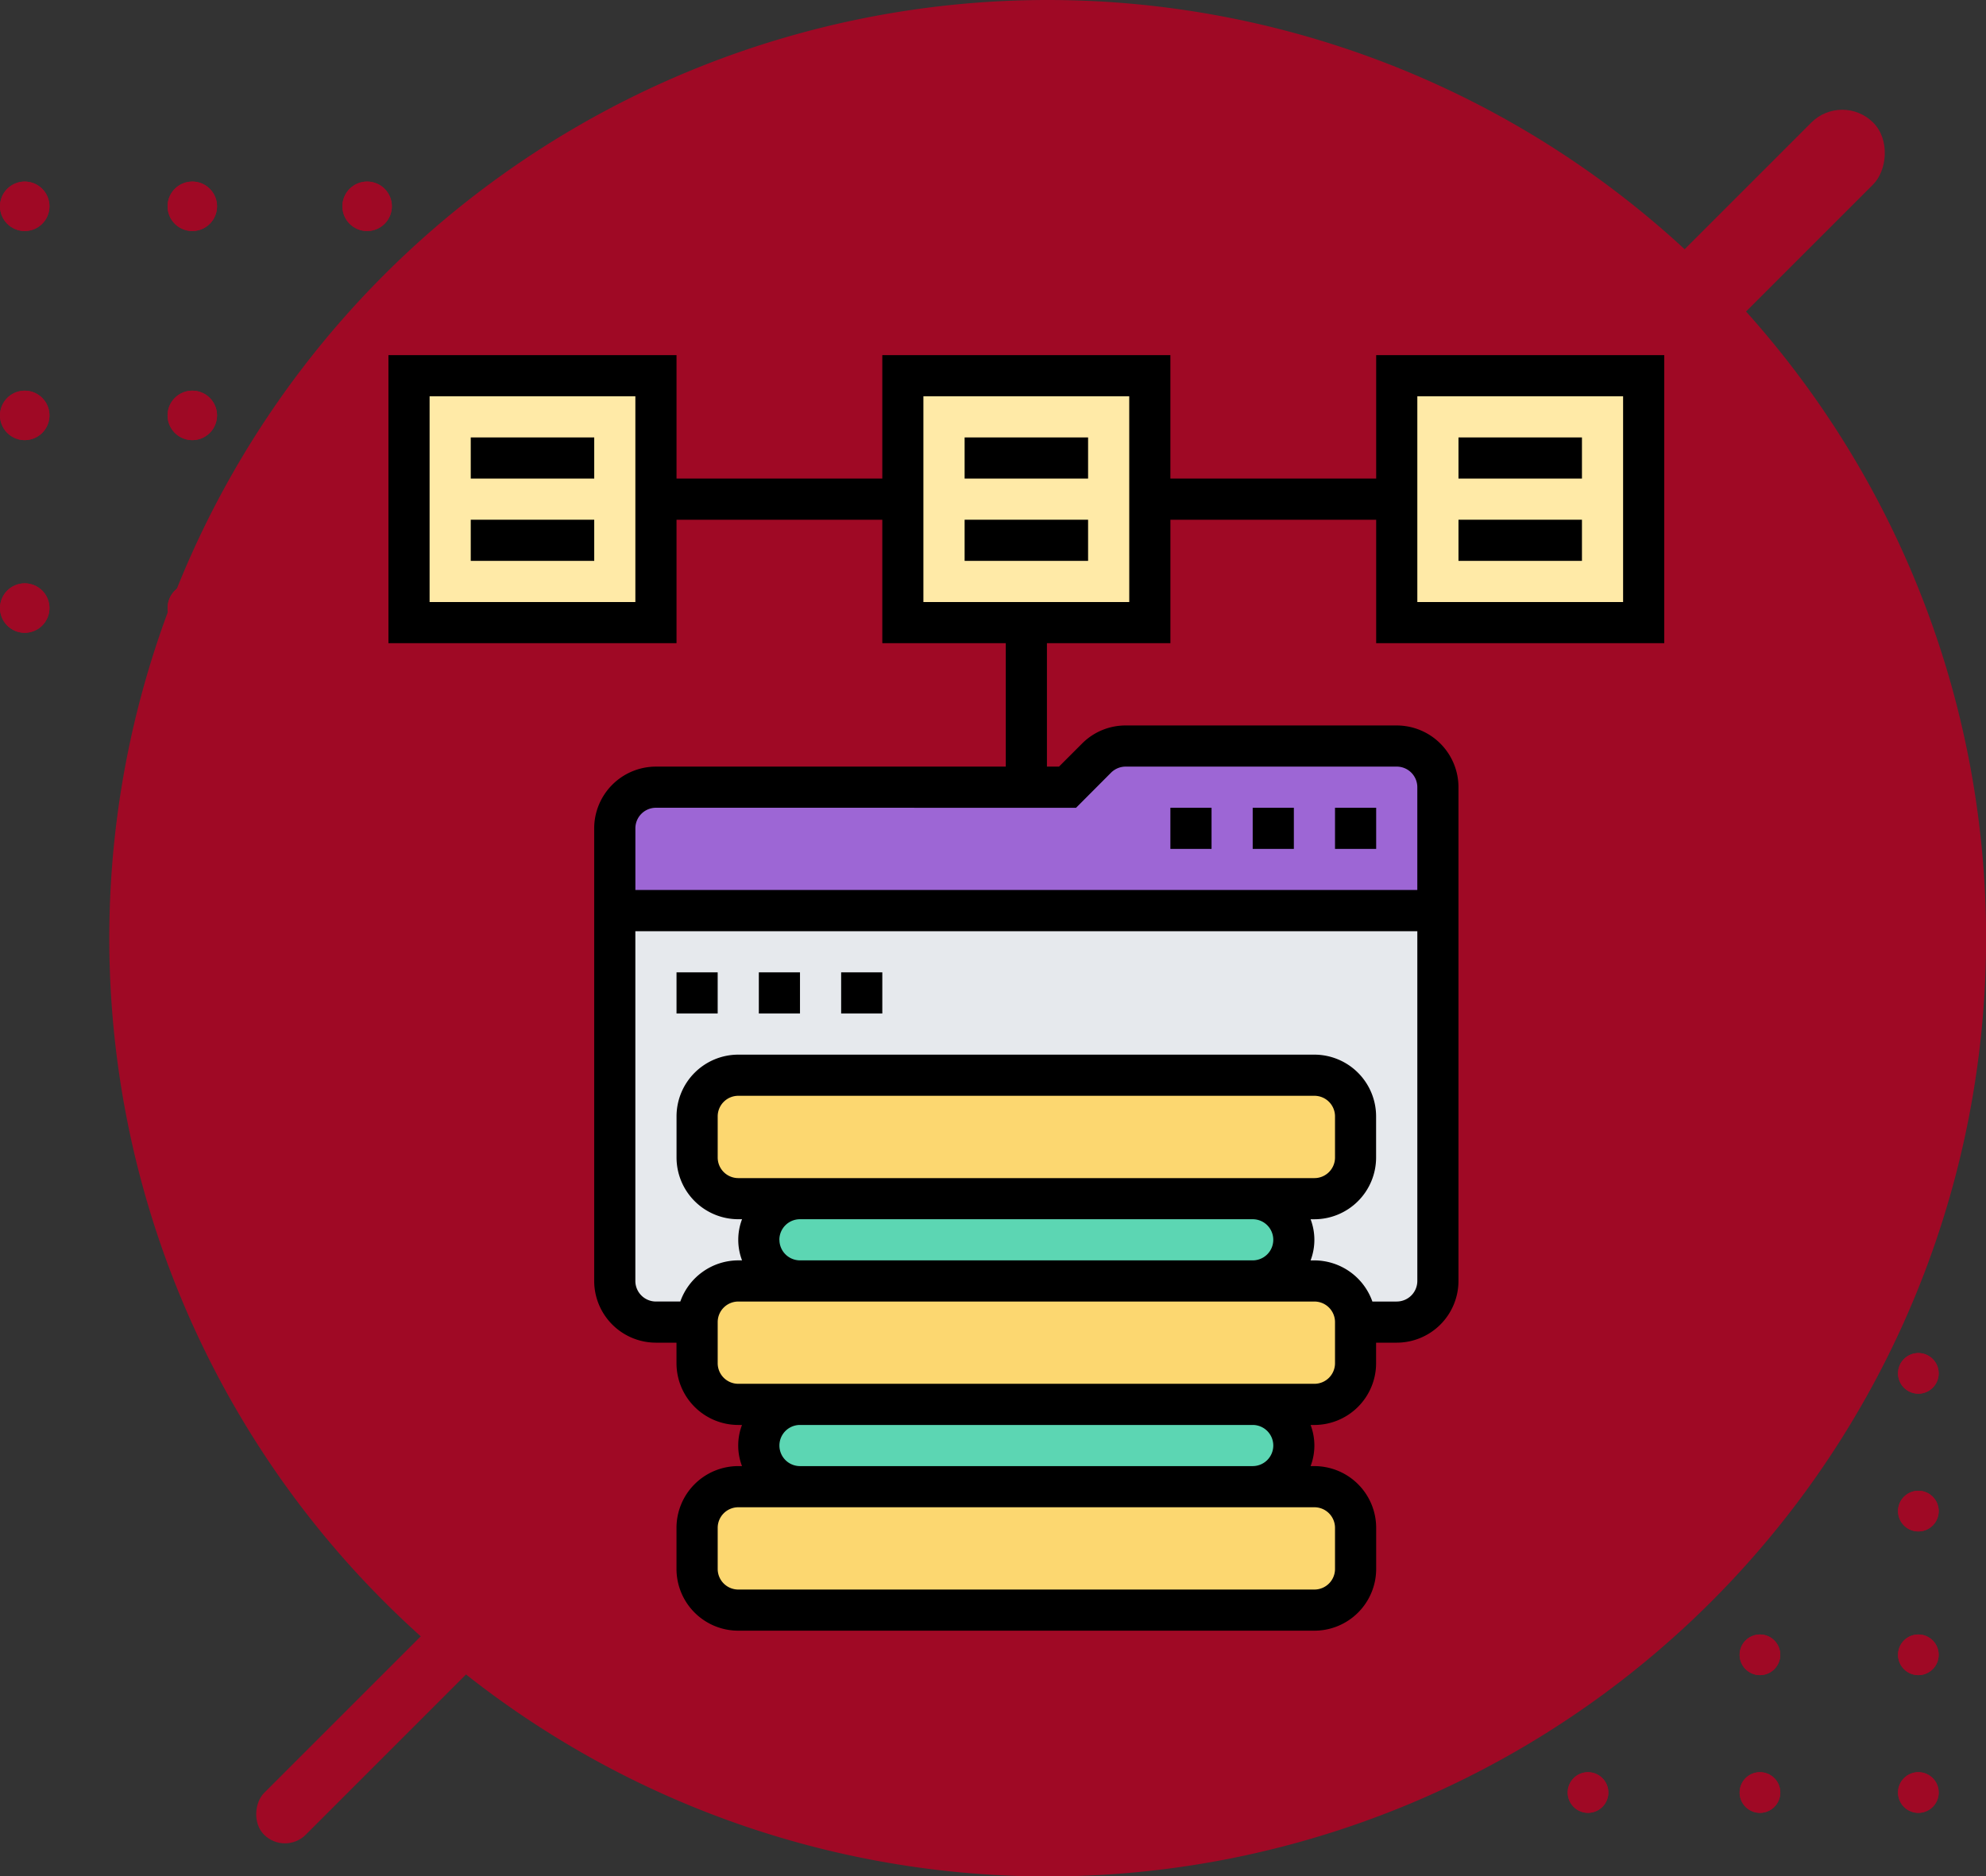 <svg id="Grupo_1068396" data-name="Grupo 1068396" xmlns="http://www.w3.org/2000/svg" xmlns:xlink="http://www.w3.org/1999/xlink" width="134.389" height="126.993" viewBox="0 0 134.389 126.993">
  <rect x="0" y="0" width="134.389" height="126.993" fill="#333333" stroke="none"/>
  <defs>
    <clipPath id="clip-path">
      <path id="Trazado_814206" data-name="Trazado 814206" d="M0,1.376A1.376,1.376,0,1,0,1.375,0,1.375,1.375,0,0,0,0,1.376" fill="#9f0925"/>
    </clipPath>
    <clipPath id="clip-path-2">
      <path id="Trazado_814208" data-name="Trazado 814208" d="M0,1.376A1.376,1.376,0,1,0,1.376,0h0A1.377,1.377,0,0,0,0,1.376" fill="#9f0925"/>
    </clipPath>
    <clipPath id="clip-path-3">
      <path id="Trazado_814210" data-name="Trazado 814210" d="M1.375,0A1.375,1.375,0,1,0,2.751,1.376,1.375,1.375,0,0,0,1.375,0Z" fill="#9f0925"/>
    </clipPath>
    <clipPath id="clip-path-4">
      <path id="Trazado_814212" data-name="Trazado 814212" d="M0,1.376A1.375,1.375,0,1,0,1.375,0,1.375,1.375,0,0,0,0,1.376" fill="#9f0925"/>
    </clipPath>
    <clipPath id="clip-path-6">
      <path id="Trazado_814216" data-name="Trazado 814216" d="M1.375,0A1.375,1.375,0,1,0,2.75,1.376,1.375,1.375,0,0,0,1.375,0Z" fill="#9f0925"/>
    </clipPath>
    <clipPath id="clip-path-7">
      <path id="Trazado_814218" data-name="Trazado 814218" d="M0,1.376A1.376,1.376,0,1,0,1.375,0,1.376,1.376,0,0,0,0,1.376" fill="#9f0925"/>
    </clipPath>
    <clipPath id="clip-path-13">
      <path id="Trazado_814230" data-name="Trazado 814230" d="M1074.25,1088.088a1.673,1.673,0,1,0,1.673-1.674,1.673,1.673,0,0,0-1.673,1.674" transform="translate(-1074.25 -1086.414)" fill="#9f0925"/>
    </clipPath>
    <clipPath id="clip-path-14">
      <path id="Trazado_814232" data-name="Trazado 814232" d="M1074.25,1053.176a1.673,1.673,0,1,0,1.673-1.673h0a1.675,1.675,0,0,0-1.673,1.673" transform="translate(-1074.25 -1051.503)" fill="#9f0925"/>
    </clipPath>
    <clipPath id="clip-path-15">
      <path id="Trazado_814234" data-name="Trazado 814234" d="M1075.924,1013.613a1.673,1.673,0,1,0,1.673,1.674A1.673,1.673,0,0,0,1075.924,1013.613Z" transform="translate(-1074.251 -1013.613)" fill="#9f0925"/>
    </clipPath>
    <clipPath id="clip-path-16">
      <path id="Trazado_814236" data-name="Trazado 814236" d="M1104.611,1088.088a1.673,1.673,0,1,0,1.673-1.674,1.672,1.672,0,0,0-1.673,1.674" transform="translate(-1104.611 -1086.414)" fill="#9f0925"/>
    </clipPath>
    <clipPath id="clip-path-17">
      <path id="Trazado_814238" data-name="Trazado 814238" d="M1104.611,1053.176a1.673,1.673,0,1,0,1.673-1.673,1.673,1.673,0,0,0-1.673,1.673" transform="translate(-1104.611 -1051.503)" fill="#9f0925"/>
    </clipPath>
    <clipPath id="clip-path-18">
      <path id="Trazado_814240" data-name="Trazado 814240" d="M1106.285,1013.613a1.673,1.673,0,1,0,1.673,1.673A1.672,1.672,0,0,0,1106.285,1013.613Z" transform="translate(-1104.613 -1013.613)" fill="#9f0925"/>
    </clipPath>
    <clipPath id="clip-path-19">
      <path id="Trazado_814242" data-name="Trazado 814242" d="M1136.285,1088.088a1.674,1.674,0,1,0,1.673-1.674,1.674,1.674,0,0,0-1.673,1.674" transform="translate(-1136.285 -1086.414)" fill="#9f0925"/>
    </clipPath>
    <clipPath id="clip-path-20">
      <path id="Trazado_814244" data-name="Trazado 814244" d="M1136.285,1053.176a1.674,1.674,0,1,0,1.674-1.673h0a1.676,1.676,0,0,0-1.673,1.673" transform="translate(-1136.285 -1051.503)" fill="#9f0925"/>
    </clipPath>
    <clipPath id="clip-path-21">
      <path id="Trazado_814246" data-name="Trazado 814246" d="M1137.959,1013.613a1.673,1.673,0,1,0,1.673,1.674A1.673,1.673,0,0,0,1137.959,1013.613Z" transform="translate(-1136.287 -1013.613)" fill="#9f0925"/>
    </clipPath>
    <clipPath id="clip-path-22">
      <path id="Trazado_814248" data-name="Trazado 814248" d="M1166.647,1088.088a1.673,1.673,0,1,0,1.672-1.674,1.672,1.672,0,0,0-1.672,1.674" transform="translate(-1166.647 -1086.414)" fill="#9f0925"/>
    </clipPath>
    <clipPath id="clip-path-23">
      <path id="Trazado_814250" data-name="Trazado 814250" d="M1166.647,1053.176a1.673,1.673,0,1,0,1.672-1.673,1.672,1.672,0,0,0-1.672,1.673" transform="translate(-1166.647 -1051.503)" fill="#9f0925"/>
    </clipPath>
    <clipPath id="clip-path-24">
      <path id="Trazado_814252" data-name="Trazado 814252" d="M1168.32,1013.613a1.673,1.673,0,1,0,1.673,1.673A1.672,1.672,0,0,0,1168.32,1013.613Z" transform="translate(-1166.648 -1013.613)" fill="#9f0925"/>
    </clipPath>
  </defs>
  <g id="Grupo_1068156" data-name="Grupo 1068156" transform="translate(0 0)">
    <g id="Grupo_1068103" data-name="Grupo 1068103" transform="translate(0)">
      <path id="Trazado_814254" data-name="Trazado 814254" d="M63.5,0A63.5,63.5,0,1,1,0,63.5,63.5,63.5,0,0,1,63.5,0Z" transform="translate(7.396)" fill="#9f0925"/>
      <g id="Grupo_1068128" data-name="Grupo 1068128" transform="translate(106.083 122.697) rotate(-90)">
        <g id="Group_881454" data-name="Group 881454" transform="translate(0 22.353)">
          <g id="Grupo_1068105" data-name="Grupo 1068105" transform="translate(0 0)">
            <path id="Trazado_814205" data-name="Trazado 814205" d="M0,1.376A1.376,1.376,0,1,0,1.375,0,1.375,1.375,0,0,0,0,1.376" fill="#9f0925"/>
            <g id="Grupo_1068104" data-name="Grupo 1068104" clip-path="url(#clip-path)">
              <g id="Group_881453" data-name="Group 881453" transform="translate(0 0)">
                <rect id="Rectangle_298909" data-name="Rectangle 298909" width="2.751" height="2.751" fill="#9f0925"/>
              </g>
            </g>
          </g>
        </g>
        <g id="Group_881456" data-name="Group 881456" transform="translate(0 11.634)">
          <g id="Grupo_1068107" data-name="Grupo 1068107" transform="translate(0 0)">
            <path id="Trazado_814207" data-name="Trazado 814207" d="M0,1.376A1.376,1.376,0,1,0,1.376,0h0A1.377,1.377,0,0,0,0,1.376" fill="#9f0925"/>
            <g id="Grupo_1068106" data-name="Grupo 1068106" clip-path="url(#clip-path-2)">
              <g id="Group_881455" data-name="Group 881455" transform="translate(0 0)">
                <rect id="Rectangle_298910" data-name="Rectangle 298910" width="2.751" height="2.751" fill="#9f0925"/>
              </g>
            </g>
          </g>
        </g>
        <g id="Group_881458" data-name="Group 881458" transform="translate(0 0)">
          <g id="Grupo_1068109" data-name="Grupo 1068109">
            <path id="Trazado_814209" data-name="Trazado 814209" d="M1.375,0A1.375,1.375,0,1,0,2.751,1.376,1.375,1.375,0,0,0,1.375,0Z" fill="#9f0925"/>
            <g id="Grupo_1068108" data-name="Grupo 1068108" clip-path="url(#clip-path-3)">
              <g id="Group_881457" data-name="Group 881457" transform="translate(0 0)">
                <rect id="Rectangle_298911" data-name="Rectangle 298911" width="2.751" height="2.75" fill="#9f0925"/>
              </g>
            </g>
          </g>
        </g>
        <g id="Group_881460" data-name="Group 881460" transform="translate(9.322 22.353)">
          <g id="Grupo_1068111" data-name="Grupo 1068111" transform="translate(0 0)">
            <path id="Trazado_814211" data-name="Trazado 814211" d="M0,1.376A1.375,1.375,0,1,0,1.375,0,1.375,1.375,0,0,0,0,1.376" fill="#9f0925"/>
            <g id="Grupo_1068110" data-name="Grupo 1068110" clip-path="url(#clip-path-4)">
              <g id="Group_881459" data-name="Group 881459" transform="translate(0 0)">
                <rect id="Rectangle_298912" data-name="Rectangle 298912" width="2.751" height="2.751" fill="#9f0925"/>
              </g>
            </g>
          </g>
        </g>
        <g id="Group_881462" data-name="Group 881462" transform="translate(9.322 11.634)">
          <g id="Grupo_1068113" data-name="Grupo 1068113" transform="translate(0 0)">
            <path id="Trazado_814213" data-name="Trazado 814213" d="M0,1.376A1.375,1.375,0,1,0,1.375,0,1.375,1.375,0,0,0,0,1.376" fill="#9f0925"/>
            <g id="Grupo_1068112" data-name="Grupo 1068112" clip-path="url(#clip-path-4)">
              <g id="Group_881461" data-name="Group 881461" transform="translate(0 0)">
                <rect id="Rectangle_298913" data-name="Rectangle 298913" width="2.751" height="2.751" fill="#9f0925"/>
              </g>
            </g>
          </g>
        </g>
        <g id="Group_881464" data-name="Group 881464" transform="translate(9.323 0)">
          <g id="Grupo_1068115" data-name="Grupo 1068115" transform="translate(0)">
            <path id="Trazado_814215" data-name="Trazado 814215" d="M1.375,0A1.375,1.375,0,1,0,2.75,1.376,1.375,1.375,0,0,0,1.375,0Z" fill="#9f0925"/>
            <g id="Grupo_1068114" data-name="Grupo 1068114" clip-path="url(#clip-path-6)">
              <g id="Group_881463" data-name="Group 881463" transform="translate(-0.001 0)">
                <rect id="Rectangle_298914" data-name="Rectangle 298914" width="2.751" height="2.75" fill="#9f0925"/>
              </g>
            </g>
          </g>
        </g>
        <g id="Group_881454-2" data-name="Group 881454" transform="translate(19.047 22.353)">
          <g id="Grupo_1068117" data-name="Grupo 1068117" transform="translate(0 0)">
            <path id="Trazado_814217" data-name="Trazado 814217" d="M0,1.376A1.376,1.376,0,1,0,1.375,0,1.376,1.376,0,0,0,0,1.376" fill="#9f0925"/>
            <g id="Grupo_1068116" data-name="Grupo 1068116" clip-path="url(#clip-path-7)">
              <g id="Group_881453-2" data-name="Group 881453" transform="translate(0 0)">
                <rect id="Rectangle_298909-2" data-name="Rectangle 298909" width="2.751" height="2.751" fill="#9f0925"/>
              </g>
            </g>
          </g>
        </g>
        <g id="Group_881456-2" data-name="Group 881456" transform="translate(19.047 11.634)">
          <g id="Grupo_1068119" data-name="Grupo 1068119" transform="translate(0 0)">
            <path id="Trazado_814219" data-name="Trazado 814219" d="M0,1.376A1.376,1.376,0,1,0,1.376,0h0A1.377,1.377,0,0,0,0,1.376" fill="#9f0925"/>
            <g id="Grupo_1068118" data-name="Grupo 1068118" clip-path="url(#clip-path-2)">
              <g id="Group_881455-2" data-name="Group 881455" transform="translate(0 0)">
                <rect id="Rectangle_298910-2" data-name="Rectangle 298910" width="2.751" height="2.751" fill="#9f0925"/>
              </g>
            </g>
          </g>
        </g>
        <g id="Group_881458-2" data-name="Group 881458" transform="translate(19.048 0)">
          <g id="Grupo_1068121" data-name="Grupo 1068121" transform="translate(0)">
            <path id="Trazado_814221" data-name="Trazado 814221" d="M1.375,0A1.375,1.375,0,1,0,2.75,1.376,1.375,1.375,0,0,0,1.375,0Z" fill="#9f0925"/>
            <g id="Grupo_1068120" data-name="Grupo 1068120" clip-path="url(#clip-path-6)">
              <g id="Group_881457-2" data-name="Group 881457" transform="translate(0 0)">
                <rect id="Rectangle_298911-2" data-name="Rectangle 298911" width="2.751" height="2.75" fill="#9f0925"/>
              </g>
            </g>
          </g>
        </g>
        <g id="Group_881460-2" data-name="Group 881460" transform="translate(28.37 22.353)">
          <g id="Grupo_1068123" data-name="Grupo 1068123" transform="translate(0 0)">
            <path id="Trazado_814223" data-name="Trazado 814223" d="M0,1.376A1.375,1.375,0,1,0,1.375,0,1.375,1.375,0,0,0,0,1.376" fill="#9f0925"/>
            <g id="Grupo_1068122" data-name="Grupo 1068122" clip-path="url(#clip-path-4)">
              <g id="Group_881459-2" data-name="Group 881459" transform="translate(0 0)">
                <rect id="Rectangle_298912-2" data-name="Rectangle 298912" width="2.751" height="2.751" fill="#9f0925"/>
              </g>
            </g>
          </g>
        </g>
        <g id="Group_881462-2" data-name="Group 881462" transform="translate(28.37 11.634)">
          <g id="Grupo_1068125" data-name="Grupo 1068125" transform="translate(0 0)">
            <path id="Trazado_814225" data-name="Trazado 814225" d="M0,1.376A1.375,1.375,0,1,0,1.375,0,1.375,1.375,0,0,0,0,1.376" fill="#9f0925"/>
            <g id="Grupo_1068124" data-name="Grupo 1068124" clip-path="url(#clip-path-4)">
              <g id="Group_881461-2" data-name="Group 881461" transform="translate(0 0)">
                <rect id="Rectangle_298913-2" data-name="Rectangle 298913" width="2.751" height="2.751" fill="#9f0925"/>
              </g>
            </g>
          </g>
        </g>
        <g id="Group_881464-2" data-name="Group 881464" transform="translate(28.37 0)">
          <g id="Grupo_1068127" data-name="Grupo 1068127" transform="translate(0)">
            <path id="Trazado_814227" data-name="Trazado 814227" d="M1.375,0A1.375,1.375,0,1,0,2.75,1.376,1.375,1.375,0,0,0,1.375,0Z" fill="#9f0925"/>
            <g id="Grupo_1068126" data-name="Grupo 1068126" clip-path="url(#clip-path-6)">
              <g id="Group_881463-2" data-name="Group 881463" transform="translate(0 0)">
                <rect id="Rectangle_298914-2" data-name="Rectangle 298914" width="2.751" height="2.75" fill="#9f0925"/>
              </g>
            </g>
          </g>
        </g>
      </g>
      <g id="Grupo_1068153" data-name="Grupo 1068153" transform="translate(0 12.29)">
        <g id="Group_881454-3" data-name="Group 881454" transform="translate(0 27.192)">
          <g id="Grupo_1068130" data-name="Grupo 1068130">
            <path id="Trazado_814229" data-name="Trazado 814229" d="M1074.25,1088.088a1.673,1.673,0,1,0,1.673-1.674,1.673,1.673,0,0,0-1.673,1.674" transform="translate(-1074.25 -1086.414)" fill="#9f0925"/>
            <g id="Grupo_1068129" data-name="Grupo 1068129" clip-path="url(#clip-path-13)">
              <g id="Group_881453-3" data-name="Group 881453" transform="translate(0 0)">
                <rect id="Rectangle_298909-3" data-name="Rectangle 298909" width="3.346" height="3.346" fill="#9f0925"/>
              </g>
            </g>
          </g>
        </g>
        <g id="Group_881456-3" data-name="Group 881456" transform="translate(0 14.152)">
          <g id="Grupo_1068132" data-name="Grupo 1068132">
            <path id="Trazado_814231" data-name="Trazado 814231" d="M1074.25,1053.176a1.673,1.673,0,1,0,1.673-1.673h0a1.675,1.675,0,0,0-1.673,1.673" transform="translate(-1074.25 -1051.503)" fill="#9f0925"/>
            <g id="Grupo_1068131" data-name="Grupo 1068131" clip-path="url(#clip-path-14)">
              <g id="Group_881455-3" data-name="Group 881455" transform="translate(0 0)">
                <rect id="Rectangle_298910-3" data-name="Rectangle 298910" width="3.346" height="3.346" fill="#9f0925"/>
              </g>
            </g>
          </g>
        </g>
        <g id="Group_881458-3" data-name="Group 881458" transform="translate(0 0)">
          <g id="Grupo_1068134" data-name="Grupo 1068134">
            <path id="Trazado_814233" data-name="Trazado 814233" d="M1075.924,1013.613a1.673,1.673,0,1,0,1.673,1.674A1.673,1.673,0,0,0,1075.924,1013.613Z" transform="translate(-1074.251 -1013.613)" fill="#9f0925"/>
            <g id="Grupo_1068133" data-name="Grupo 1068133" clip-path="url(#clip-path-15)">
              <g id="Group_881457-3" data-name="Group 881457" transform="translate(0 0)">
                <rect id="Rectangle_298911-3" data-name="Rectangle 298911" width="3.346" height="3.346" fill="#9f0925"/>
              </g>
            </g>
          </g>
        </g>
        <g id="Group_881460-3" data-name="Group 881460" transform="translate(11.34 27.192)">
          <g id="Grupo_1068136" data-name="Grupo 1068136">
            <path id="Trazado_814235" data-name="Trazado 814235" d="M1104.611,1088.088a1.673,1.673,0,1,0,1.673-1.674,1.672,1.672,0,0,0-1.673,1.674" transform="translate(-1104.611 -1086.414)" fill="#9f0925"/>
            <g id="Grupo_1068135" data-name="Grupo 1068135" clip-path="url(#clip-path-16)">
              <g id="Group_881459-3" data-name="Group 881459" transform="translate(0 0)">
                <rect id="Rectangle_298912-3" data-name="Rectangle 298912" width="3.346" height="3.346" fill="#9f0925"/>
              </g>
            </g>
          </g>
        </g>
        <g id="Group_881462-3" data-name="Group 881462" transform="translate(11.34 14.152)">
          <g id="Grupo_1068138" data-name="Grupo 1068138">
            <path id="Trazado_814237" data-name="Trazado 814237" d="M1104.611,1053.176a1.673,1.673,0,1,0,1.673-1.673,1.673,1.673,0,0,0-1.673,1.673" transform="translate(-1104.611 -1051.503)" fill="#9f0925"/>
            <g id="Grupo_1068137" data-name="Grupo 1068137" clip-path="url(#clip-path-17)">
              <g id="Group_881461-3" data-name="Group 881461" transform="translate(0 0)">
                <rect id="Rectangle_298913-3" data-name="Rectangle 298913" width="3.346" height="3.346" fill="#9f0925"/>
              </g>
            </g>
          </g>
        </g>
        <g id="Group_881464-3" data-name="Group 881464" transform="translate(11.341 0)">
          <g id="Grupo_1068140" data-name="Grupo 1068140">
            <path id="Trazado_814239" data-name="Trazado 814239" d="M1106.285,1013.613a1.673,1.673,0,1,0,1.673,1.673A1.672,1.672,0,0,0,1106.285,1013.613Z" transform="translate(-1104.613 -1013.613)" fill="#9f0925"/>
            <g id="Grupo_1068139" data-name="Grupo 1068139" clip-path="url(#clip-path-18)">
              <g id="Group_881463-3" data-name="Group 881463" transform="translate(-0.001 0)">
                <rect id="Rectangle_298914-3" data-name="Rectangle 298914" width="3.346" height="3.346" fill="#9f0925"/>
              </g>
            </g>
          </g>
        </g>
        <g id="Group_881454-4" data-name="Group 881454" transform="translate(23.171 27.192)">
          <g id="Grupo_1068142" data-name="Grupo 1068142">
            <path id="Trazado_814241" data-name="Trazado 814241" d="M1136.285,1088.088a1.674,1.674,0,1,0,1.673-1.674,1.674,1.674,0,0,0-1.673,1.674" transform="translate(-1136.285 -1086.414)" fill="#9f0925"/>
            <g id="Grupo_1068141" data-name="Grupo 1068141" clip-path="url(#clip-path-19)">
              <g id="Group_881453-4" data-name="Group 881453" transform="translate(0 0)">
                <rect id="Rectangle_298909-4" data-name="Rectangle 298909" width="3.346" height="3.346" fill="#9f0925"/>
              </g>
            </g>
          </g>
        </g>
        <g id="Group_881456-4" data-name="Group 881456" transform="translate(23.171 14.152)">
          <g id="Grupo_1068144" data-name="Grupo 1068144">
            <path id="Trazado_814243" data-name="Trazado 814243" d="M1136.285,1053.176a1.674,1.674,0,1,0,1.674-1.673h0a1.676,1.676,0,0,0-1.673,1.673" transform="translate(-1136.285 -1051.503)" fill="#9f0925"/>
            <g id="Grupo_1068143" data-name="Grupo 1068143" clip-path="url(#clip-path-20)">
              <g id="Group_881455-4" data-name="Group 881455" transform="translate(0 0)">
                <rect id="Rectangle_298910-4" data-name="Rectangle 298910" width="3.346" height="3.346" fill="#9f0925"/>
              </g>
            </g>
          </g>
        </g>
        <g id="Group_881458-4" data-name="Group 881458" transform="translate(23.171 0)">
          <g id="Grupo_1068146" data-name="Grupo 1068146">
            <path id="Trazado_814245" data-name="Trazado 814245" d="M1137.959,1013.613a1.673,1.673,0,1,0,1.673,1.674A1.673,1.673,0,0,0,1137.959,1013.613Z" transform="translate(-1136.287 -1013.613)" fill="#9f0925"/>
            <g id="Grupo_1068145" data-name="Grupo 1068145" clip-path="url(#clip-path-21)">
              <g id="Group_881457-4" data-name="Group 881457" transform="translate(-0.001 0)">
                <rect id="Rectangle_298911-4" data-name="Rectangle 298911" width="3.346" height="3.346" fill="#9f0925"/>
              </g>
            </g>
          </g>
        </g>
        <g id="Group_881460-4" data-name="Group 881460" transform="translate(34.511 27.192)">
          <g id="Grupo_1068148" data-name="Grupo 1068148">
            <path id="Trazado_814247" data-name="Trazado 814247" d="M1166.647,1088.088a1.673,1.673,0,1,0,1.672-1.674,1.672,1.672,0,0,0-1.672,1.674" transform="translate(-1166.647 -1086.414)" fill="#9f0925"/>
            <g id="Grupo_1068147" data-name="Grupo 1068147" clip-path="url(#clip-path-22)">
              <g id="Group_881459-4" data-name="Group 881459" transform="translate(0 0)">
                <rect id="Rectangle_298912-4" data-name="Rectangle 298912" width="3.346" height="3.346" fill="#9f0925"/>
              </g>
            </g>
          </g>
        </g>
        <g id="Group_881462-4" data-name="Group 881462" transform="translate(34.511 14.152)">
          <g id="Grupo_1068150" data-name="Grupo 1068150">
            <path id="Trazado_814249" data-name="Trazado 814249" d="M1166.647,1053.176a1.673,1.673,0,1,0,1.672-1.673,1.672,1.672,0,0,0-1.672,1.673" transform="translate(-1166.647 -1051.503)" fill="#9f0925"/>
            <g id="Grupo_1068149" data-name="Grupo 1068149" clip-path="url(#clip-path-23)">
              <g id="Group_881461-4" data-name="Group 881461" transform="translate(0 0)">
                <rect id="Rectangle_298913-4" data-name="Rectangle 298913" width="3.346" height="3.346" fill="#9f0925"/>
              </g>
            </g>
          </g>
        </g>
        <g id="Group_881464-4" data-name="Group 881464" transform="translate(34.511 0)">
          <g id="Grupo_1068152" data-name="Grupo 1068152">
            <path id="Trazado_814251" data-name="Trazado 814251" d="M1168.32,1013.613a1.673,1.673,0,1,0,1.673,1.673A1.672,1.672,0,0,0,1168.32,1013.613Z" transform="translate(-1166.648 -1013.613)" fill="#9f0925"/>
            <g id="Grupo_1068151" data-name="Grupo 1068151" clip-path="url(#clip-path-24)">
              <g id="Group_881463-4" data-name="Group 881463" transform="translate(0 0)">
                <rect id="Rectangle_298914-4" data-name="Rectangle 298914" width="3.346" height="3.346" fill="#9f0925"/>
              </g>
            </g>
          </g>
        </g>
      </g>
      <rect id="Rectángulo_374064" data-name="Rectángulo 374064" width="5.919" height="31.089" rx="2.96" transform="translate(124.661 6.203) rotate(45)" fill="#9f0925"/>
      <rect id="Rectángulo_374066" data-name="Rectángulo 374066" width="3.992" height="26.272" rx="1.996" transform="translate(35.034 104.187) rotate(45)" fill="#9f0925"/>
    </g>
  </g>
  <g id="distribuido-" transform="translate(25.285 23.036)">
    <g id="Grupo_1068349" data-name="Grupo 1068349" transform="translate(2.392 2.392)">
      <path id="Trazado_814475" data-name="Trazado 814475" d="M66.709,2V18.709H50V2Z" transform="translate(16.838 -2)" fill="#ffeaa7"/>
      <path id="Trazado_814476" data-name="Trazado 814476" d="M42.71,10.355v8.355H26V2H42.71Z" transform="translate(7.419 -2)" fill="#ffeaa7"/>
      <path id="Trazado_814477" data-name="Trazado 814477" d="M18.709,10.355v8.355H2V2H18.709Z" transform="translate(-2 -2)" fill="#ffeaa7"/>
    </g>
    <path id="Trazado_814478" data-name="Trazado 814478" d="M12,28V53.064a2.793,2.793,0,0,0,2.785,2.785H64.913A2.793,2.793,0,0,0,67.7,53.064V28Z" transform="translate(4.317 10.596)" fill="#e6e9ed"/>
    <path id="Trazado_814479" data-name="Trazado 814479" d="M67.7,22.785V31.14H12V25.57a2.793,2.793,0,0,1,2.785-2.785H42.634L44.6,20.822A2.793,2.793,0,0,1,46.575,20H64.913A2.793,2.793,0,0,1,67.7,22.785Z" transform="translate(4.317 7.457)" fill="#9d66d5"/>
    <path id="Trazado_814480" data-name="Trazado 814480" d="M54.382,42.822a2.723,2.723,0,0,1,.822,1.963,2.793,2.793,0,0,1-2.785,2.785H21.785A2.805,2.805,0,0,1,19,44.785,2.793,2.793,0,0,1,21.785,42H52.419A2.723,2.723,0,0,1,54.382,42.822Z" transform="translate(7.064 16.091)" fill="#5cd6b3"/>
    <path id="Trazado_814481" data-name="Trazado 814481" d="M54.382,52.822a2.723,2.723,0,0,1,.822,1.963,2.793,2.793,0,0,1-2.785,2.785H21.785A2.805,2.805,0,0,1,19,54.785,2.793,2.793,0,0,1,21.785,52H52.419A2.723,2.723,0,0,1,54.382,52.822Z" transform="translate(7.064 20.015)" fill="#5cd6b3"/>
    <path id="Trazado_814482" data-name="Trazado 814482" d="M60.559,58.785V61.57a2.793,2.793,0,0,1-2.785,2.785H18.785A2.793,2.793,0,0,1,16,61.57V58.785A2.793,2.793,0,0,1,18.785,56H57.774A2.793,2.793,0,0,1,60.559,58.785Z" transform="translate(5.887 21.585)" fill="#fcd770"/>
    <path id="Trazado_814483" data-name="Trazado 814483" d="M60.559,48.785V51.57a2.793,2.793,0,0,1-2.785,2.785H18.785A2.793,2.793,0,0,1,16,51.57V48.785A2.793,2.793,0,0,1,18.785,46H57.774A2.793,2.793,0,0,1,60.559,48.785Z" transform="translate(5.887 17.661)" fill="#fcd770"/>
    <path id="Trazado_814484" data-name="Trazado 814484" d="M60.559,38.785V41.57a2.793,2.793,0,0,1-2.785,2.785H18.785A2.793,2.793,0,0,1,16,41.57V38.785A2.793,2.793,0,0,1,18.785,36H57.774A2.793,2.793,0,0,1,60.559,38.785Z" transform="translate(5.887 13.736)" fill="#fcd770"/>
    <path id="Trazado_814485" data-name="Trazado 814485" d="M47,23h2.785v2.785H47Z" transform="translate(18.053 8.634)"/>
    <path id="Trazado_814486" data-name="Trazado 814486" d="M43,23h2.785v2.785H43Z" transform="translate(16.483 8.634)"/>
    <path id="Trazado_814487" data-name="Trazado 814487" d="M39,23h2.785v2.785H39Z" transform="translate(14.913 8.634)"/>
    <path id="Trazado_814488" data-name="Trazado 814488" d="M5,5h8.355V7.785H5Z" transform="translate(1.57 1.57)"/>
    <path id="Trazado_814489" data-name="Trazado 814489" d="M5,9h8.355v2.785H5Z" transform="translate(1.57 3.14)"/>
    <path id="Trazado_814490" data-name="Trazado 814490" d="M29,5h8.355V7.785H29Z" transform="translate(10.989 1.57)"/>
    <path id="Trazado_814491" data-name="Trazado 814491" d="M29,9h8.355v2.785H29Z" transform="translate(10.989 3.14)"/>
    <path id="Trazado_814492" data-name="Trazado 814492" d="M87.332,20.494V1H67.838V9.355H53.913V1H34.419V9.355H20.494V1H1V20.494H20.494V12.14H34.419v8.355h8.355v8.355H19.1a4.182,4.182,0,0,0-4.177,4.177V63.661A4.182,4.182,0,0,0,19.1,67.838h1.392V69.23a4.182,4.182,0,0,0,4.177,4.177h.256a3.912,3.912,0,0,0,0,2.785h-.256a4.182,4.182,0,0,0-4.177,4.177v2.785a4.182,4.182,0,0,0,4.177,4.177H63.661a4.182,4.182,0,0,0,4.177-4.177V80.37a4.182,4.182,0,0,0-4.177-4.177H63.4a3.912,3.912,0,0,0,0-2.785h.256a4.182,4.182,0,0,0,4.177-4.177V67.838H69.23a4.182,4.182,0,0,0,4.177-4.177V30.242a4.182,4.182,0,0,0-4.177-4.177H50.889a4.147,4.147,0,0,0-2.953,1.224l-1.561,1.561h-.816V20.494h8.355V12.14H67.838v8.355ZM17.709,17.709H3.785V3.785H17.709ZM65.053,80.37v2.785a1.394,1.394,0,0,1-1.392,1.392H24.672a1.394,1.394,0,0,1-1.392-1.392V80.37a1.394,1.394,0,0,1,1.392-1.392H63.661A1.394,1.394,0,0,1,65.053,80.37ZM60.876,74.8a1.394,1.394,0,0,1-1.392,1.392H28.849a1.392,1.392,0,0,1,0-2.785H59.483A1.394,1.394,0,0,1,60.876,74.8Zm4.177-5.57a1.394,1.394,0,0,1-1.392,1.392H24.672a1.394,1.394,0,0,1-1.392-1.392V66.446a1.394,1.394,0,0,1,1.392-1.392H63.661a1.394,1.394,0,0,1,1.392,1.392Zm-37.6-8.355a1.394,1.394,0,0,1,1.392-1.392H59.483a1.392,1.392,0,1,1,0,2.785H28.849A1.394,1.394,0,0,1,27.457,60.876ZM59.483,56.7H24.672a1.394,1.394,0,0,1-1.392-1.392V52.521a1.394,1.394,0,0,1,1.392-1.392H63.661a1.394,1.394,0,0,1,1.392,1.392v2.785A1.394,1.394,0,0,1,63.661,56.7Zm9.747,8.355H67.582a4.172,4.172,0,0,0-3.921-2.785H63.4a3.912,3.912,0,0,0,0-2.785h.256a4.182,4.182,0,0,0,4.177-4.177V52.521a4.182,4.182,0,0,0-4.177-4.177H24.672a4.182,4.182,0,0,0-4.177,4.177v2.785a4.182,4.182,0,0,0,4.177,4.177h.256a3.912,3.912,0,0,0,0,2.785h-.256a4.172,4.172,0,0,0-3.921,2.785H19.1a1.394,1.394,0,0,1-1.392-1.392V39.989H70.623V63.661A1.394,1.394,0,0,1,69.23,65.053Zm-21.7-33.419L49.9,29.257a1.405,1.405,0,0,1,.984-.408H69.23a1.394,1.394,0,0,1,1.392,1.392V37.2H17.71V33.027A1.394,1.394,0,0,1,19.1,31.634Zm3.6-13.925H37.2V3.785H51.128ZM70.623,3.785H84.547V17.709H70.623Z"/>
    <path id="Trazado_814493" data-name="Trazado 814493" d="M53,5h8.355V7.785H53Z" transform="translate(20.408 1.57)"/>
    <path id="Trazado_814494" data-name="Trazado 814494" d="M53,9h8.355v2.785H53Z" transform="translate(20.408 3.14)"/>
    <path id="Trazado_814495" data-name="Trazado 814495" d="M15,31h2.785v2.785H15Z" transform="translate(5.494 11.774)"/>
    <path id="Trazado_814496" data-name="Trazado 814496" d="M19,31h2.785v2.785H19Z" transform="translate(7.064 11.774)"/>
    <path id="Trazado_814497" data-name="Trazado 814497" d="M23,31h2.785v2.785H23Z" transform="translate(8.634 11.774)"/>
  </g>
</svg>
